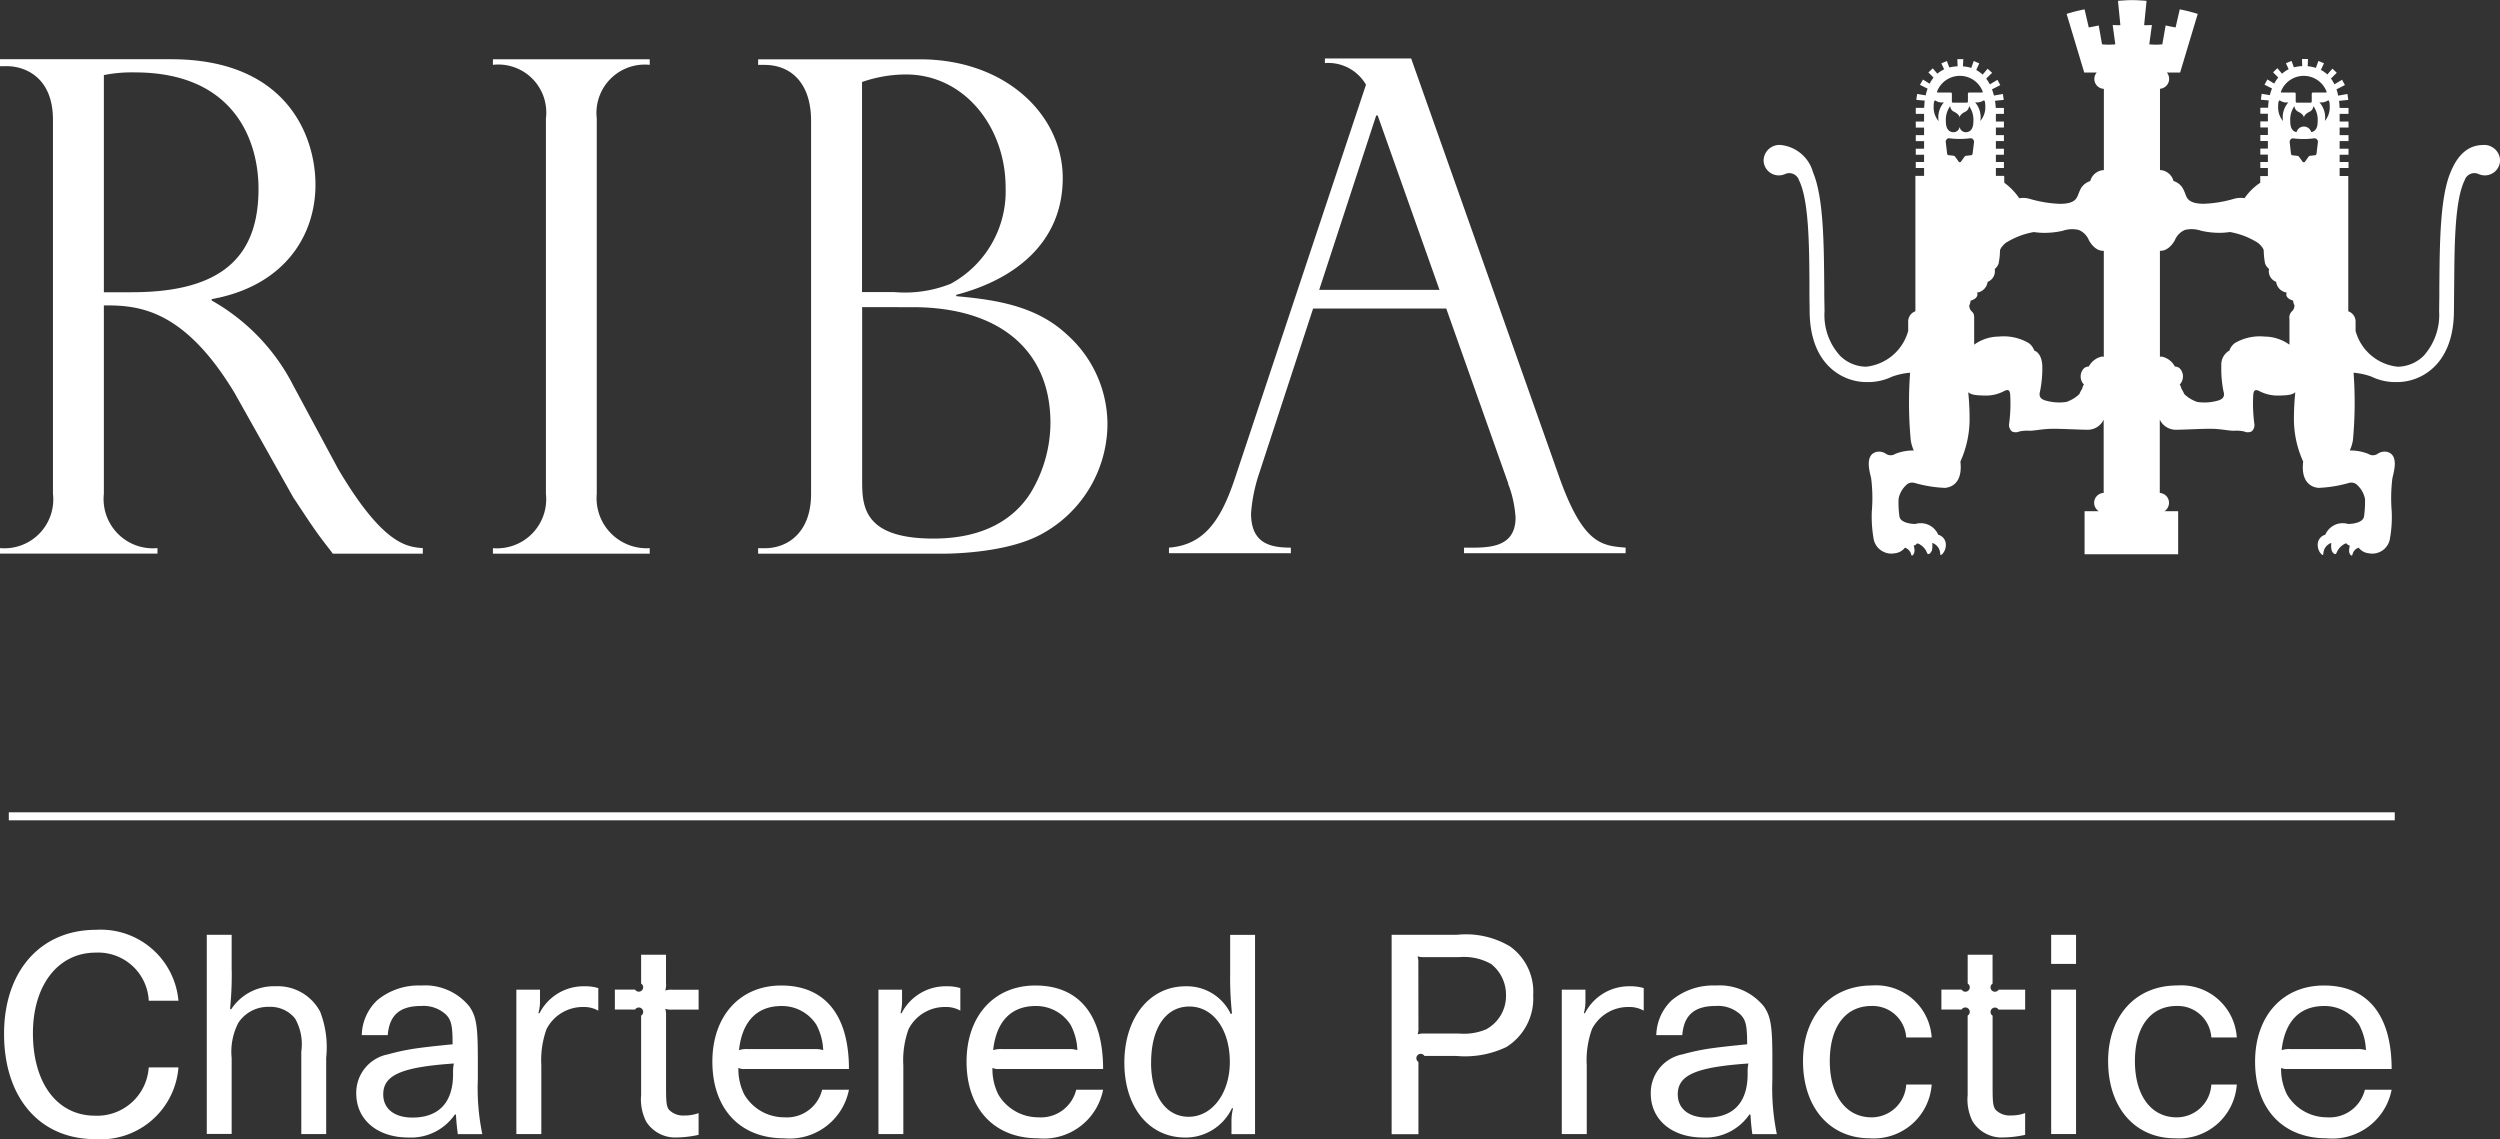 <svg xmlns="http://www.w3.org/2000/svg" width="150.728" height="68.68" viewBox="0 0 150.728 68.68"><rect x="0" y="0" width="150.728" height="68.68" fill="#333333" stroke="none"/><g transform="translate(-218.352 -259.233)"><path d="M229.109,323.243a4.7,4.7,0,0,1-5.02,4.324c-3.341,0-5.494-2.488-5.494-6.349,0-3.785,2.2-6.271,5.541-6.271a4.7,4.7,0,0,1,4.973,4.275h-1.79a3.053,3.053,0,0,0-3.2-2.9c-2.265,0-3.784,1.962-3.784,4.86,0,3.025,1.472,4.972,3.752,4.972a3.115,3.115,0,0,0,3.23-2.913h1.79" transform="translate(0.002 0.346)" fill="#fff"/><path d="M232.247,317.43a21.214,21.214,0,0,1-.1,2.279l.062.033a3.073,3.073,0,0,1,2.677-1.394,2.89,2.89,0,0,1,2.692,1.535,5.948,5.948,0,0,1,.363,2.77v4.608h-1.5v-4.972a3.139,3.139,0,0,0-.378-2,1.907,1.907,0,0,0-1.552-.7,2.154,2.154,0,0,0-1.869.966,3.812,3.812,0,0,0-.4,2.122v4.575h-1.5V315.247h1.5v2.183" transform="translate(0.077 0.348)" fill="#fff"/><path d="M245.822,327.244c-.064-.491-.079-.65-.112-1.171l-.062-.017a3.2,3.2,0,0,1-2.8,1.393c-1.883,0-3.149-1.076-3.149-2.658a2.359,2.359,0,0,1,1.93-2.359,12.9,12.9,0,0,1,1.853-.379c.474-.064,1.044-.128,2.026-.224,0-1.124-.079-1.44-.379-1.772a1.993,1.993,0,0,0-1.52-.539c-1.282,0-1.916.553-2.01,1.757h-1.567a2.984,2.984,0,0,1,.935-2.105,3.909,3.909,0,0,1,2.642-.885,3.437,3.437,0,0,1,2.914,1.267c.411.6.506,1.171.506,3.133v1.268a13.682,13.682,0,0,0,.27,3.293h-1.473m-4.5-2.392c0,.856.664,1.393,1.757,1.393,1.615,0,2.47-.933,2.453-2.675a2.458,2.458,0,0,1,.048-.586C242.418,323.205,241.326,323.682,241.326,324.853Z" transform="translate(0.132 0.366)" fill="#fff"/><path d="M250.717,318.536v.648a2.658,2.658,0,0,1-.095.762l.063.014a2.982,2.982,0,0,1,2.723-1.63,2.677,2.677,0,0,1,.824.11V319.8a1.757,1.757,0,0,0-.919-.221,2.455,2.455,0,0,0-2.2,1.33,5.532,5.532,0,0,0-.316,2.2v4.133h-1.505v-8.708h1.425" transform="translate(0.192 0.367)" fill="#fff"/><path d="M258.28,318.183a1.155,1.155,0,0,1-.048.413,1.186,1.186,0,0,1,.411-.047h1.6v1.2h-1.6a1.187,1.187,0,0,1-.411-.047,1.166,1.166,0,0,1,.048.413v4.29c0,.981.031,1.17.175,1.378a1.177,1.177,0,0,0,.934.349,2.383,2.383,0,0,0,.853-.144V327.3a6.622,6.622,0,0,1-1.312.157,2.064,2.064,0,0,1-1.853-.966,2.981,2.981,0,0,1-.3-1.6v-4.782a.264.264,0,1,0-.363-.365h-1.22v-1.2h1.22a.264.264,0,1,0,.363-.365v-1.74h1.5v1.74" transform="translate(0.229 0.355)" fill="#fff"/><path d="M263.005,323.317a.791.791,0,0,1-.4-.064,3.394,3.394,0,0,0,.364,1.617,2.791,2.791,0,0,0,2.407,1.361,2.185,2.185,0,0,0,2.279-1.663h1.616a3.645,3.645,0,0,1-3.928,2.928c-2.643,0-4.306-1.787-4.306-4.622,0-2.753,1.662-4.59,4.149-4.59,2.643,0,4.085,1.787,4.085,5.034h-6.271m4.148-1.2a1.66,1.66,0,0,1,.57.063,3.534,3.534,0,0,0-.413-1.535,2.461,2.461,0,0,0-2.1-1.125c-1.488,0-2.375.936-2.564,2.66a1.521,1.521,0,0,1,.553-.063Z" transform="translate(0.265 0.366)" fill="#fff"/><path d="M272.411,318.536v.648a2.622,2.622,0,0,1-.095.762l.063.014a2.981,2.981,0,0,1,2.723-1.63,2.666,2.666,0,0,1,.823.11V319.8a1.75,1.75,0,0,0-.919-.221,2.453,2.453,0,0,0-2.2,1.33,5.524,5.524,0,0,0-.318,2.2v4.133h-1.5v-8.708h1.425" transform="translate(0.327 0.367)" fill="#fff"/><path d="M278.229,323.317a.791.791,0,0,1-.4-.064,3.383,3.383,0,0,0,.363,1.617,2.793,2.793,0,0,0,2.406,1.361,2.186,2.186,0,0,0,2.281-1.663H284.5a3.642,3.642,0,0,1-3.926,2.928c-2.643,0-4.306-1.787-4.306-4.622,0-2.753,1.662-4.59,4.148-4.59,2.643,0,4.084,1.787,4.084,5.034h-6.269m4.147-1.2a1.663,1.663,0,0,1,.571.063,3.535,3.535,0,0,0-.413-1.535,2.462,2.462,0,0,0-2.1-1.125c-1.488,0-2.376.936-2.565,2.66a1.524,1.524,0,0,1,.554-.063Z" transform="translate(0.359 0.366)" fill="#fff"/><path d="M292.181,327.263v-.728a3.162,3.162,0,0,1,.095-.824l-.064-.015a3.09,3.09,0,0,1-2.817,1.772c-2.183,0-3.672-1.82-3.672-4.511,0-2.707,1.519-4.607,3.688-4.607a2.921,2.921,0,0,1,2.723,1.662l.078-.016a20.381,20.381,0,0,1-.11-2.438v-2.31h1.5v12.016h-1.424m-4.845-4.307c0,1.978.885,3.26,2.264,3.26,1.425,0,2.485-1.425,2.485-3.307,0-1.964-1.013-3.341-2.438-3.341S287.336,320.867,287.336,322.957Z" transform="translate(0.418 0.348)" fill="#fff"/><path d="M301.738,315.247h3.927a5.175,5.175,0,0,1,3.214.7,3.359,3.359,0,0,1,1.394,2.945,3.453,3.453,0,0,1-1.615,3.118,5.759,5.759,0,0,1-3.023.538h-1.918a.264.264,0,1,0-.363.364v4.354h-1.616V315.247m1.616,5.586a1.192,1.192,0,0,1-.047.414,1.177,1.177,0,0,1,.411-.047h2.1a3.441,3.441,0,0,0,1.616-.255,2.287,2.287,0,0,0,1.2-2.057,2.356,2.356,0,0,0-.9-1.885,3.348,3.348,0,0,0-1.9-.413h-2.122a1.2,1.2,0,0,1-.411-.046,1.178,1.178,0,0,1,.047.412Z" transform="translate(0.517 0.348)" fill="#fff"/><path d="M313.359,318.536v.648a2.694,2.694,0,0,1-.095.762l.063.014a2.982,2.982,0,0,1,2.723-1.63,2.674,2.674,0,0,1,.823.11V319.8a1.753,1.753,0,0,0-.919-.221,2.453,2.453,0,0,0-2.2,1.33,5.533,5.533,0,0,0-.316,2.2v4.133h-1.505v-8.708h1.425" transform="translate(0.581 0.367)" fill="#fff"/><path d="M323.388,327.244c-.064-.491-.079-.65-.112-1.171l-.062-.017a3.2,3.2,0,0,1-2.8,1.393c-1.882,0-3.149-1.076-3.149-2.658a2.362,2.362,0,0,1,1.932-2.359,12.862,12.862,0,0,1,1.851-.379c.475-.064,1.045-.128,2.027-.224,0-1.124-.077-1.44-.379-1.772a2,2,0,0,0-1.52-.539c-1.281,0-1.916.553-2.011,1.757h-1.567a2.988,2.988,0,0,1,.936-2.105,3.911,3.911,0,0,1,2.642-.885,3.437,3.437,0,0,1,2.914,1.267c.409.6.506,1.171.506,3.133v1.268a13.735,13.735,0,0,0,.27,3.293h-1.473m-4.5-2.392c0,.856.664,1.393,1.757,1.393,1.616,0,2.471-.933,2.455-2.675a2.506,2.506,0,0,1,.047-.586C319.984,323.205,318.891,323.682,318.891,324.853Z" transform="translate(0.614 0.366)" fill="#fff"/><path d="M334.144,324.252a3.493,3.493,0,0,1-3.722,3.244c-2.421,0-4.035-1.851-4.035-4.653,0-2.723,1.661-4.56,4.149-4.56a3.355,3.355,0,0,1,3.608,3.135h-1.535a2.031,2.031,0,0,0-2.09-1.9c-1.569,0-2.518,1.251-2.518,3.327s.983,3.388,2.518,3.388a2.093,2.093,0,0,0,2.09-1.979h1.535" transform="translate(0.671 0.366)" fill="#fff"/><path d="M337.766,318.183a.264.264,0,1,0,.363.365h1.6v1.2h-1.6a.264.264,0,1,0-.363.365v4.29c0,.981.033,1.17.175,1.378a1.178,1.178,0,0,0,.934.349,2.383,2.383,0,0,0,.853-.144V327.3a6.621,6.621,0,0,1-1.312.157,2.066,2.066,0,0,1-1.854-.966,2.964,2.964,0,0,1-.3-1.6v-4.782a.265.265,0,1,0-.364-.365h-1.219v-1.2H335.9a.265.265,0,1,0,.364-.365v-1.74h1.5v1.74" transform="translate(0.722 0.355)" fill="#fff"/><path d="M341.256,315.247h1.5V317h-1.5v-1.757m0,3.308h1.5v8.707h-1.5Z" transform="translate(0.763 0.348)" fill="#fff"/><path d="M352.427,324.252a3.491,3.491,0,0,1-3.72,3.244c-2.422,0-4.038-1.851-4.038-4.653,0-2.723,1.662-4.56,4.15-4.56a3.357,3.357,0,0,1,3.608,3.135h-1.535a2.029,2.029,0,0,0-2.09-1.9c-1.567,0-2.517,1.251-2.517,3.327s.98,3.388,2.517,3.388a2.09,2.09,0,0,0,2.09-1.979h1.535" transform="translate(0.784 0.366)" fill="#fff"/><path d="M355.444,323.317a.792.792,0,0,1-.4-.064,3.383,3.383,0,0,0,.363,1.617,2.794,2.794,0,0,0,2.407,1.361,2.185,2.185,0,0,0,2.28-1.663h1.614a3.642,3.642,0,0,1-3.926,2.928c-2.643,0-4.307-1.787-4.307-4.622,0-2.753,1.663-4.59,4.149-4.59,2.643,0,4.084,1.787,4.084,5.034h-6.268m4.146-1.2a1.658,1.658,0,0,1,.572.063,3.538,3.538,0,0,0-.412-1.535,2.467,2.467,0,0,0-2.106-1.125c-1.488,0-2.375.936-2.565,2.66a1.515,1.515,0,0,1,.552-.063Z" transform="translate(0.839 0.366)" fill="#fff"/><line x2="143.85" transform="translate(218.883 308.45)" fill="#1a1818"/><rect width="143.851" height="0.483" transform="translate(218.883 308.208)" fill="#fff"/><path d="M224.614,276.831V263.738a8.562,8.562,0,0,1,1.861-.162c5.973,0,7.463,4.076,7.463,7.017,0,3.984-2.079,6.237-7.63,6.237h-1.694M218.766,263.2c1.035,0,2.779.617,2.779,3.231v22.551a2.947,2.947,0,0,1-3.193,3.275v.331h9.495v-.331a2.972,2.972,0,0,1-3.233-3.275V277.622c1.99,0,4.764.121,7.871,5.264l3.567,6.35c.042.041.705,1.073,1.078,1.612.622.915.952,1.284,1.285,1.743h5.429v-.331c-.911-.084-2.356-.128-5.1-4.766l-2.7-5.021a12.3,12.3,0,0,0-4.931-5.145v-.082c4.353-.787,6.259-3.791,6.259-6.9,0-2.9-1.7-7.564-8.708-7.564H218.352v.419Z" transform="translate(0 0.022)" fill="#fff"/><path d="M257.341,263.12a2.914,2.914,0,0,0-3.193,3.231v22.634a3.017,3.017,0,0,0,3.193,3.275v.331h-9.453v-.331a2.963,2.963,0,0,0,3.195-3.275V266.351a2.892,2.892,0,0,0-3.195-3.231v-.336h9.453v.336" transform="translate(0.183 0.022)" fill="#fff"/><path d="M270.043,276.819V264.155a8.14,8.14,0,0,1,2.646-.455c3.526,0,6.011,3.173,6.011,6.821a6.345,6.345,0,0,1-3.313,5.8,7.432,7.432,0,0,1-3.4.5h-1.942m4.887,15.772c.5,0,3.9-.04,5.969-1.2a7.589,7.589,0,0,0,3.939-6.554,7.257,7.257,0,0,0-2.449-5.463c-1.821-1.7-4.207-2.092-6.668-2.307v-.082c3.646-.957,6.421-3.232,6.421-7.042,0-3.769-3.4-7.158-8.622-7.158h-9.743v.336h.371c1.7,0,2.821,1.2,2.821,3.355v22.51c0,2.364-1.446,3.275-2.778,3.275h-.415v.331Zm-1.822-14.862c5.053,0,8.293,2.465,8.293,6.984a8.214,8.214,0,0,1-1.205,4.229c-.959,1.5-2.738,2.738-5.848,2.738-4.3,0-4.3-2.031-4.3-3.566V277.729Z" transform="translate(0.282 0.022)" fill="#fff"/><path d="M297.792,263.013a2.632,2.632,0,0,1,2.482,1.305l-7.9,23.725c-.868,2.615-1.9,4.023-3.979,4.186v.334h7.349v-.334c-1.243,0-2.4-.251-2.4-2.068a9.794,9.794,0,0,1,.489-2.407l3.253-9.941h8.027l3.729,10.521a.8.8,0,0,0,.081.249,6.982,6.982,0,0,1,.369,1.827c0,1.945-1.824,1.819-3.107,1.819v.334h9.743v-.334c-1.45-.122-2.567-.2-4.021-4.309l-8.91-25.185h-5.2l0,.278m-.344,13.673,3.437-10.513h.089l3.727,10.513Z" transform="translate(0.435 0.022)" fill="#fff"/><path d="M367.414,267.976c-1.28,0-1.782,1.2-1.973,1.648-.635,1.509-.654,4.292-.675,6.98l0,.448-.012.944a3.687,3.687,0,0,1-.937,2.693,2.271,2.271,0,0,1-1.557.654,2.945,2.945,0,0,1-2.543-2.157v-.563a.651.651,0,0,0-.441-.622v-8.155h-.521v-.484h.536V269h-.536v-.436h.536V268.2h-.536v-.461h.536v-.359h-.536v-.456h.536v-.365h-.536V266.1h.536v-.36h-.536c-.009-.146-.017-.286-.036-.427l.557-.057-.049-.357-.562.1a2.476,2.476,0,0,0-.1-.38l.509-.258-.172-.319-.462.274a2.149,2.149,0,0,0-.207-.348l.349-.348-.261-.248-.308.351a1.657,1.657,0,0,0-.389-.273l.187-.4-.335-.142-.153.419a2.3,2.3,0,0,0-.493-.1l.017-.435h-.361l.013.427a2.353,2.353,0,0,0-.5.074l-.146-.389-.336.142.166.359a1.945,1.945,0,0,0-.4.271l-.281-.332-.26.249.314.315a2.078,2.078,0,0,0-.245.364l-.411-.25-.175.319.452.224a4.158,4.158,0,0,0-.131.406l-.49-.083-.049.357.476.044a3.371,3.371,0,0,0-.04.44h-.469v.36h.456v.464h-.456v.365h.456v.456h-.456v.359h.456v.456l-.456.005v.359h.456V269h-.456v.361h.456v.488h-.46l0,.4a3.574,3.574,0,0,0-.949.932,1.456,1.456,0,0,0-.634.038,7.455,7.455,0,0,1-1.807.3c-.54,0-.856-.108-1.017-.35-.1-.158-.148-.408-.295-.634a1.015,1.015,0,0,0-.529-.39.89.89,0,0,0-.783-.659h-.032v-4.9a.6.6,0,0,0,.414-.981h.8l1.062-3.534a10.123,10.123,0,0,0-1.083-.274l-.252,1.091s-.31-.055-.6-.121l-.2,1.139a4.054,4.054,0,0,1-.787,0l.159-1.164s-.339.016-.468.008l.145-1.466s-.519-.044-.861-.044-.862.044-.862.044l.145,1.466c-.129.008-.464-.008-.464-.008l.158,1.164a4.15,4.15,0,0,1-.8,0l-.2-1.139c-.283.065-.6.121-.6.121l-.253-1.091a9.9,9.9,0,0,0-1.083.274l1.063,3.534h.757a.573.573,0,0,0-.148.385.6.6,0,0,0,.575.6v4.9H344.5a.889.889,0,0,0-.779.659,1.027,1.027,0,0,0-.533.39c-.142.226-.19.476-.295.634-.156.243-.477.35-1.014.35a7.455,7.455,0,0,1-1.805-.3,1.461,1.461,0,0,0-.635-.038,3.766,3.766,0,0,0-.9-.932l-.009-.415h-.5v-.475h.485V269h-.485v-.436h.485V268.2h-.485v-.461h.485v-.359h-.485v-.456h.485v-.365h-.485V266.1h.485v-.36h-.492c-.008-.146-.025-.29-.045-.432l.525-.052-.05-.357-.539.095a3.267,3.267,0,0,0-.119-.375l.5-.254-.171-.319-.455.274a2.924,2.924,0,0,0-.223-.348l.357-.348-.272-.248-.3.355a1.876,1.876,0,0,0-.385-.277l.182-.4-.332-.142-.151.415a2.151,2.151,0,0,0-.5-.092l.02-.435h-.358l.015.431a2.4,2.4,0,0,0-.5.07l-.148-.389-.332.142.17.359a1.879,1.879,0,0,0-.411.262l-.277-.323-.263.249.311.311a2.243,2.243,0,0,0-.238.368l-.4-.25-.182.319.461.228a3.866,3.866,0,0,0-.118.406l-.512-.087-.05.357.509.048c-.02.146-.028.29-.036.436h-.505v.36h.5v.464h-.5v.365h.5v.456h-.5v.359h.5v.456l-.5.005v.359h.5V269l-.5,0v.361h.5v.475h-.523V278a.649.649,0,0,0-.435.622v.563a2.952,2.952,0,0,1-2.539,2.157,2.265,2.265,0,0,1-1.562-.654A3.628,3.628,0,0,1,327.7,278l-.017-.944V276.6c-.021-2.688-.04-5.471-.678-6.98a2.258,2.258,0,0,0-1.972-1.648.957.957,0,0,0-1.007.92.915.915,0,0,0,.917.915.839.839,0,0,0,.313-.057h.012l.037-.017a.616.616,0,0,1,.855.366c.591,1.191.613,3.892.629,6.066l0,.892.013.986c.036,3.335,2.149,4.224,3.392,4.224a3.331,3.331,0,0,0,1.582-.327,4.152,4.152,0,0,1,1.082-.235,24.524,24.524,0,0,0,.041,4.083,2.336,2.336,0,0,0,.183.606,2.882,2.882,0,0,0-1.122.206.5.5,0,0,1-.547,0,.753.753,0,0,0-.577-.123c-.733.183-.411,1.2-.323,1.613a9.579,9.579,0,0,1,.037,1.969,7.7,7.7,0,0,0,.119,1.714,1.084,1.084,0,0,0,1.244.82.879.879,0,0,0,.634-.341.582.582,0,0,1,.356.341c.028.151.071.155.129.1a.408.408,0,0,0,.091-.284.8.8,0,0,0-.049-.272c.113-.061.095-.013.174-.114.037-.049.154-.008.244.064a1,1,0,0,1,.389.484c.065.161.236.012.294-.163a1.285,1.285,0,0,0,.016-.442.7.7,0,0,1,.472.554c.03.134-.019.241.128.128a.808.808,0,0,0,.219-.642.614.614,0,0,0-.455-.533v0a1.157,1.157,0,0,0-.831-.675,1.215,1.215,0,0,0-.56.028c-.343-.012-.895-.1-.948-.461a5.718,5.718,0,0,1-.052-1.057,1.5,1.5,0,0,1,.437-.807.513.513,0,0,1,.522-.153,7.814,7.814,0,0,0,1.84.3c.487-.045,1.063-.393.928-1.588a6.267,6.267,0,0,0,.553-2.413,15.694,15.694,0,0,0-.081-1.766c.174.158.49.2,1.133.2a2.3,2.3,0,0,0,1.026-.267c.276-.148.349-.024.37.2a9.016,9.016,0,0,1-.061,1.745.529.529,0,0,0,.157.48.519.519,0,0,0,.456.008,2.253,2.253,0,0,1,.65-.042c.352-.019.613-.086,1.173-.116.509-.024,1.735.054,2.322.054a1.061,1.061,0,0,0,.94-.609v4.417a.6.6,0,0,0-.575.595.61.61,0,0,0,.273.506h-.849v2.6h5.642v-2.6H348.2a.612.612,0,0,0,.268-.506.591.591,0,0,0-.556-.591v-4.425a1.066,1.066,0,0,0,.943.613c.586,0,1.811-.078,2.322-.054.556.03.821.1,1.173.116a2.258,2.258,0,0,1,.65.042.52.52,0,0,0,.456-.008.513.513,0,0,0,.153-.48,9.343,9.343,0,0,1-.06-1.745c.024-.219.1-.343.369-.2a2.364,2.364,0,0,0,1.031.267c.638,0,.955-.038,1.134-.2a15.2,15.2,0,0,0-.082,1.766,6.2,6.2,0,0,0,.556,2.413c-.143,1.194.44,1.543.922,1.588a7.853,7.853,0,0,0,1.843-.3.51.51,0,0,1,.521.153,1.562,1.562,0,0,1,.442.807,6.413,6.413,0,0,1-.057,1.057c-.057.364-.609.449-.953.461a1.215,1.215,0,0,0-.561-.028,1.151,1.151,0,0,0-.824.675l0,0a.61.61,0,0,0-.452.533.808.808,0,0,0,.219.642c.143.113.095.006.128-.128a.7.7,0,0,1,.472-.554,1.128,1.128,0,0,0,.017.442c.056.175.232.324.293.163a1.023,1.023,0,0,1,.389-.484c.087-.072.2-.114.246-.064.073.1.056.052.169.114a1.029,1.029,0,0,0-.044.272.385.385,0,0,0,.091.284c.052.057.1.053.133-.1a.559.559,0,0,1,.35-.341.882.882,0,0,0,.631.341,1.076,1.076,0,0,0,1.244-.82,7.4,7.4,0,0,0,.119-1.714,9.883,9.883,0,0,1,.037-1.969c.088-.414.414-1.43-.318-1.613a.738.738,0,0,0-.576.123.505.505,0,0,1-.549,0,2.9,2.9,0,0,0-1.124-.206,2.424,2.424,0,0,0,.19-.606,24.629,24.629,0,0,0,.041-4.083,4.181,4.181,0,0,1,1.077.235,3.32,3.32,0,0,0,1.587.327c1.235,0,3.347-.889,3.387-4.224l.008-.986.009-.892c.017-2.174.037-4.875.63-6.066a.613.613,0,0,1,.852-.366c-.008,0,.035.017.035.017h.012a.864.864,0,0,0,.315.057.916.916,0,0,0,.92-.915.958.958,0,0,0-1.01-.92M344.427,280.73a1.168,1.168,0,0,0-.795.6.512.512,0,0,0-.268.087.7.7,0,0,0-.025,1,.57.57,0,0,0-.1.244,2.224,2.224,0,0,0-.179.336,2.146,2.146,0,0,1-.781.469,2.917,2.917,0,0,1-1.2-.07c-.421-.1-.459-.323-.382-.59a6.968,6.968,0,0,0,.131-1.539c-.011-.265-.1-.751-.484-.9a.95.95,0,0,0-.336-.452,3,3,0,0,0-1.8-.39,2.562,2.562,0,0,0-1.487.489v-1.545c0-.2,0-.319-.125-.44a.484.484,0,0,1-.17-.388.634.634,0,0,0,.076-.279c.558-.169.392-.488.392-.488a.748.748,0,0,0,.637-.646.693.693,0,0,0,.429-.776.754.754,0,0,0,.232-.319,4.311,4.311,0,0,0,.086-.77c0-.154.2-.357.332-.477a4.716,4.716,0,0,1,1.706-.662c.146.02.3.036.469.045a4.942,4.942,0,0,0,1.288-.125,1.706,1.706,0,0,1,.949-.048,1.125,1.125,0,0,1,.617.621s.324.65.865.638a.083.083,0,0,0,.033,0v6.391A.646.646,0,0,0,344.427,280.73Zm11.424-2.7a.533.533,0,0,0-.121.44v1.545a2.576,2.576,0,0,0-1.491-.489,2.991,2.991,0,0,0-1.8.39.949.949,0,0,0-.329.452.966.966,0,0,0-.488.9,6.949,6.949,0,0,0,.126,1.539c.081.267.046.489-.376.59a2.926,2.926,0,0,1-1.2.07,2.135,2.135,0,0,1-.78-.469,2.533,2.533,0,0,0-.179-.336.585.585,0,0,0-.1-.244.705.705,0,0,0-.023-1,.554.554,0,0,0-.27-.087,1.159,1.159,0,0,0-.8-.6.625.625,0,0,0-.1.013v-6.391a.1.1,0,0,0,.032,0c.541.012.869-.638.869-.638a1.138,1.138,0,0,1,.613-.621,1.744,1.744,0,0,1,.959.048,4.866,4.866,0,0,0,1.279.125c.175-.009.326-.025.472-.045a4.681,4.681,0,0,1,1.7.662c.138.12.336.323.336.477a4.314,4.314,0,0,0,.083.77.829.829,0,0,0,.235.319.687.687,0,0,0,.431.776.745.745,0,0,0,.636.646s-.17.319.391.488a.62.62,0,0,0,.075.279A.476.476,0,0,1,355.851,278.029Zm2.04,13.439,0,0C357.878,291.468,357.882,291.468,357.891,291.468Zm-23.331,0v0S334.576,291.468,334.56,291.471Zm1.944-23.9a.194.194,0,0,1,.139.053l.021.029a.217.217,0,0,1,.051.141l-.088.7a.1.1,0,0,1-.091.1l-.3.033a.177.177,0,0,0-.119.087l-.2.278a.09.09,0,0,1-.121,0l-.2-.278a.183.183,0,0,0-.12-.091l-.3-.033a.1.1,0,0,1-.086-.1l-.084-.7a.168.168,0,0,1,.051-.141l.02-.029a.188.188,0,0,1,.139-.049A4.86,4.86,0,0,0,336.5,267.566Zm-.648-2.146h-.414a.068.068,0,0,1-.065-.066v-.477a.069.069,0,0,0-.065-.069h-.8c-.027,0-.037-.042-.027-.062a1.473,1.473,0,0,1,2.749,0c.008.02,0,.062-.029.062h-.795a.07.07,0,0,0-.065.069v.477a.069.069,0,0,1-.068.066Zm-.012.915c0-.165.19-.3.357-.376a.4.4,0,0,0,.211-.335,1.407,1.407,0,0,1,.261.933c0,.447-.187.607-.38.637a.375.375,0,0,1-.449-.335.368.368,0,0,1-.442.335c-.2-.03-.387-.19-.387-.637a1.431,1.431,0,0,1,.26-.933.4.4,0,0,0,.215.335c.16.074.354.211.354.376m21.392,1.236a.174.174,0,0,1,.135.049l.029.029a.208.208,0,0,1,.047.141l-.085.7a.106.106,0,0,1-.09.1l-.3.033a.173.173,0,0,0-.116.091l-.2.278a.1.1,0,0,1-.125,0l-.2-.278a.177.177,0,0,0-.119-.087l-.3-.033a.111.111,0,0,1-.091-.1l-.078-.7a.2.2,0,0,1,.047-.141l.02-.029a.188.188,0,0,1,.139-.053A4.861,4.861,0,0,0,357.236,267.57Zm-1.061-2.15a.073.073,0,0,1-.068-.066v-.477a.07.07,0,0,0-.064-.069h-.8c-.028,0-.037-.042-.024-.062a1.471,1.471,0,0,1,2.746,0c.012.02,0,.062-.029.062h-.795a.07.07,0,0,0-.067.069v.477a.07.07,0,0,1-.064.066Zm1.358-.024a.731.731,0,0,0,.5-.1s.126-.125.126.357a1.275,1.275,0,0,1-.294.869A1.361,1.361,0,0,0,357.534,265.4Zm-2.193,1.13a1.281,1.281,0,0,1-.293-.869c0-.482.125-.357.125-.357a.716.716,0,0,0,.492.1A1.37,1.37,0,0,0,355.341,266.526Zm-18.568-1.13a.74.74,0,0,0,.5-.1s.121-.125.121.357a1.269,1.269,0,0,1-.3.869A1.368,1.368,0,0,0,336.774,265.4Zm-2.2,1.13a1.261,1.261,0,0,1-.293-.869c0-.482.119-.357.119-.357a.742.742,0,0,0,.5.1A1.375,1.375,0,0,0,334.576,266.526Zm22.03-.191c0-.165.191-.3.355-.376a.406.406,0,0,0,.215-.335,1.431,1.431,0,0,1,.259.933c0,.447-.187.607-.389.637a.459.459,0,0,0-.884,0c-.2-.03-.379-.19-.379-.637a1.437,1.437,0,0,1,.252-.933.406.406,0,0,0,.215.335c.163.074.357.211.357.376" transform="translate(0.656)" fill="#fff"/></g></svg>